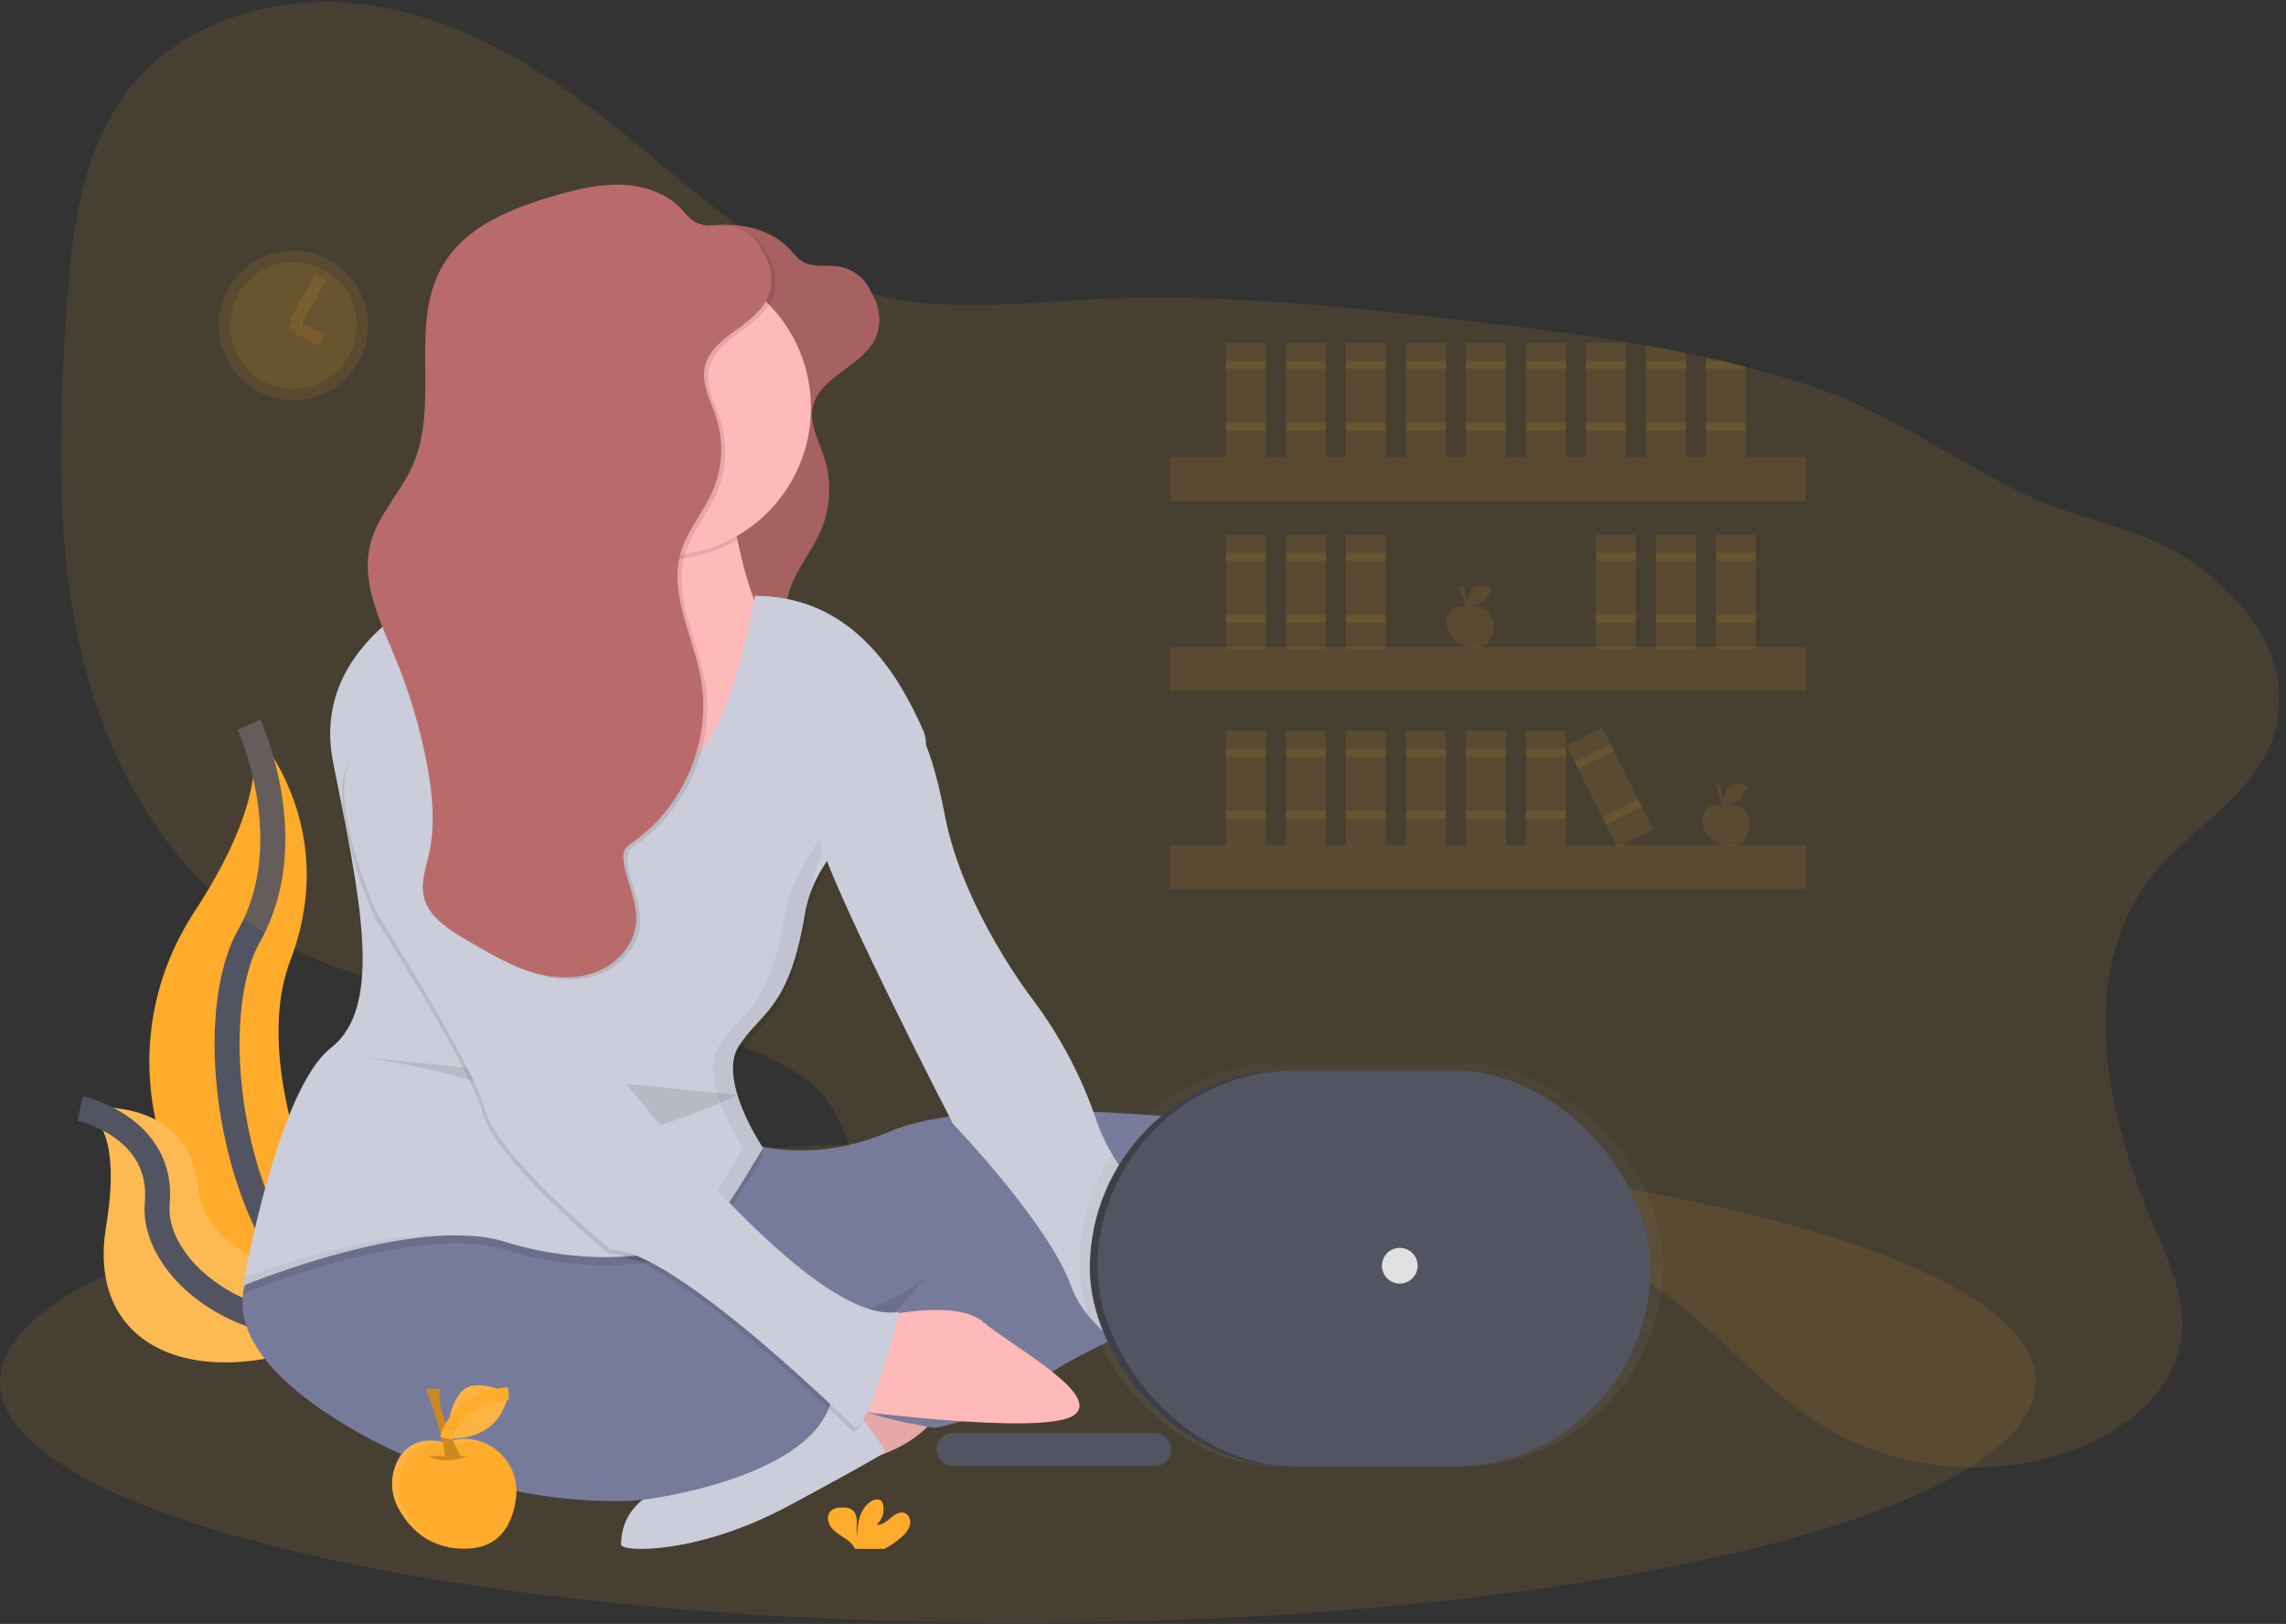 <svg width="183" height="130" viewBox="0 0 183 130" fill="none" xmlns="http://www.w3.org/2000/svg">
<rect x="0" y="0" width="183" height="130" fill="#333333" stroke="none"/>
<ellipse opacity="0.1" cx="81.49" cy="110.617" rx="81.49" ry="19.292" fill="#FFAB2B"/>
<path d="M19.937 58.023C19.937 58.023 27.527 65.613 23.243 76.881C18.959 88.149 30.588 106.874 30.588 106.874C30.588 106.874 30.463 106.856 30.233 106.815C14.644 104.059 6.897 86.231 15.566 72.984C18.789 68.059 21.427 62.283 19.937 58.023Z" fill="#FFAB2B"/>
<path d="M19.937 58.023C19.937 58.023 24.221 67.326 19.937 74.916C15.653 82.507 19.202 103.809 30.588 106.871" stroke="#535461" stroke-width="2"/>
<path d="M6.418 88.728C6.418 88.728 15.08 87.348 15.864 95.111C16.649 102.875 32.514 103.949 32.514 103.949C32.514 103.949 32.41 104.019 32.217 104.147C19.127 112.743 6.604 109.619 8.492 98.201C9.193 93.955 9.137 89.689 6.418 88.728Z" fill="#FFAB2B"/>
<path opacity="0.2" d="M6.418 88.728C6.418 88.728 15.08 87.348 15.864 95.111C16.649 102.875 32.514 103.949 32.514 103.949C32.514 103.949 32.41 104.019 32.217 104.147C19.127 112.743 6.604 109.619 8.492 98.201C9.193 93.955 9.137 89.689 6.418 88.728Z" fill="#F5F5F5"/>
<path d="M6.418 88.728C6.418 88.728 13.143 90.204 12.589 96.317C12.035 102.429 22.572 109.765 32.523 103.949" stroke="#535461" stroke-width="2"/>
<path opacity="0.1" d="M182.261 57.93C181.148 63.383 175.436 66.118 172.236 70.186C166.205 77.853 168.553 89.052 172.38 98.02C173.66 101.024 175.114 104.202 174.571 107.421C173.91 111.36 170.396 114.238 166.706 115.766C159.982 118.547 151.929 117.884 145.747 114.038C140.406 110.716 136.58 105.311 131.148 102.14C122.056 96.832 110.484 98.837 100.611 102.493C93.627 105.079 85.99 108.444 79.05 105.74C74.167 103.838 70.791 99.208 68.951 94.301C68.064 91.932 67.419 89.367 65.724 87.489C64.715 86.368 63.399 85.579 62.053 84.912C49.744 78.808 34.195 82.078 22.247 75.305C14.175 70.735 9.006 62.113 6.718 53.122C4.43 44.131 4.696 34.711 5.277 25.445C5.69 18.864 6.431 11.836 10.635 6.761C15.083 1.393 22.708 -0.607 29.615 0.416C36.522 1.439 42.767 5.077 48.27 9.363C55.154 14.721 61.523 21.391 69.965 23.562C75.714 25.039 81.761 24.231 87.691 23.951C97.604 23.483 107.521 24.524 117.378 25.664C122.181 26.219 127 26.802 131.761 27.647C132.828 27.836 133.896 28.04 134.963 28.257C135.497 28.364 136.03 28.478 136.564 28.6C136.98 28.691 137.395 28.787 137.81 28.885C138.464 29.039 139.116 29.199 139.766 29.365C141.633 29.846 143.482 30.398 145.312 31.022C151.674 33.195 156.775 37.138 162.783 39.893C166.699 41.69 170.969 42.186 174.677 44.472C179.245 47.293 183.431 52.195 182.261 57.93Z" fill="#FFAB2B"/>
<path d="M97.042 103.26C97.042 103.26 103.622 102.738 105.516 105.002C107.41 107.266 114.171 112.456 111.381 113.612C108.59 114.768 93.61 110.153 93.61 110.153L97.042 103.26Z" fill="#FFB9B9"/>
<path d="M69.99 24.458C69.875 22.903 68.725 21.621 67.192 21.338C66.19 21.178 65.07 21.461 64.209 20.922C63.82 20.677 63.542 20.294 63.228 19.961C61.998 18.647 60.152 18.04 58.353 17.987C56.553 17.934 54.779 18.37 53.05 18.868C49.599 19.862 45.952 21.32 44.115 24.407C41.323 29.106 43.899 35.439 41.691 40.439C40.731 42.623 38.899 44.407 38.304 46.718C37.503 49.807 39.082 52.94 40.297 55.889C41.387 58.534 42.215 61.279 42.769 64.086C43.257 66.564 43.529 69.14 42.978 71.611C42.737 72.691 42.338 73.791 42.553 74.876C42.873 76.519 44.461 77.555 45.905 78.399L46.281 78.62C48.363 79.836 50.503 81.079 52.887 81.38C54.368 81.565 55.929 81.361 57.21 80.603C58.49 79.846 59.465 78.495 59.574 77.007C59.696 75.325 58.759 73.749 58.558 72.073C58.511 71.821 58.531 71.56 58.614 71.317C58.747 70.997 59.056 70.791 59.341 70.592C63.446 67.73 65.647 62.373 64.739 57.451C64.121 54.099 62.2 50.766 63.13 47.485C63.644 45.673 64.968 44.205 65.711 42.474C66.496 40.626 66.593 38.557 65.986 36.643C65.562 35.321 64.793 34 65.058 32.641C65.524 30.227 68.74 29.456 69.955 27.318C70.856 25.726 70.323 23.475 68.802 22.463" fill="#B96B6B"/>
<path opacity="0.1" d="M69.99 24.458C69.875 22.903 68.725 21.621 67.192 21.338C66.19 21.178 65.07 21.461 64.209 20.922C63.82 20.677 63.542 20.294 63.228 19.961C61.998 18.647 60.152 18.04 58.353 17.987C56.553 17.934 54.779 18.37 53.05 18.868C49.599 19.862 45.952 21.32 44.115 24.407C41.323 29.106 43.899 35.439 41.691 40.439C40.731 42.623 38.899 44.407 38.304 46.718C37.503 49.807 39.082 52.94 40.297 55.889C41.387 58.534 42.215 61.279 42.769 64.086C43.257 66.564 43.529 69.14 42.978 71.611C42.737 72.691 42.338 73.791 42.553 74.876C42.873 76.519 44.461 77.555 45.905 78.399L46.281 78.62C48.363 79.836 50.503 81.079 52.887 81.38C54.368 81.565 55.929 81.361 57.21 80.603C58.49 79.846 59.465 78.495 59.574 77.007C59.696 75.325 58.759 73.749 58.558 72.073C58.511 71.821 58.531 71.56 58.614 71.317C58.747 70.997 59.056 70.791 59.341 70.592C63.446 67.73 65.647 62.373 64.739 57.451C64.121 54.099 62.2 50.766 63.13 47.485C63.644 45.673 64.968 44.205 65.711 42.474C66.496 40.626 66.593 38.557 65.986 36.643C65.562 35.321 64.793 34 65.058 32.641C65.524 30.227 68.74 29.456 69.955 27.318C70.856 25.726 70.323 23.475 68.802 22.463" fill="black"/>
<path d="M76.607 108.376H42.186V89.964L61.398 97.329L76.607 89.964V108.376Z" fill="#777B9B"/>
<path opacity="0.1" d="M76.607 108.376H42.186V89.964L61.398 97.329L76.607 89.964V108.376Z" fill="black"/>
<path d="M72.445 110.145C72.445 110.145 66.201 111.637 65.56 114.371C64.92 117.106 69.243 116.858 69.243 116.858C69.243 116.858 75.326 115.614 76.127 110.641C76.927 105.668 72.445 110.145 72.445 110.145Z" fill="#FFB9B9"/>
<path opacity="0.1" d="M72.445 110.145C72.445 110.145 66.201 111.637 65.56 114.371C64.92 117.106 69.243 116.858 69.243 116.858C69.243 116.858 75.326 115.614 76.127 110.641C76.927 105.668 72.445 110.145 72.445 110.145Z" fill="black"/>
<path d="M55.678 118.479C55.678 118.479 49.791 118.862 49.711 123.638C49.7 124.278 55.843 124.464 63.135 120.543C70.427 116.622 70.924 116.209 70.924 116.209C70.924 116.209 68.106 111.669 66.121 111.051C64.136 110.433 55.678 118.479 55.678 118.479Z" fill="#CBCDDA"/>
<path d="M21.213 100.209C21.213 100.209 14.489 105.812 26.977 113.657C39.464 121.502 51.472 120.061 51.472 120.061C51.472 120.061 64.497 118.519 66.47 112.405C68.442 106.291 56.755 101.169 56.755 101.169C56.755 101.169 43.947 101.169 38.184 97.487C32.42 93.805 21.213 100.209 21.213 100.209Z" fill="#777B9B"/>
<path d="M57.556 90.603C57.556 90.603 63.319 93.965 71.164 90.603C77.2 88.016 90.44 89.031 96.224 89.642C98.936 89.926 101.259 91.794 102 94.418C102.606 96.559 102.161 99.189 98.539 101.655C90.534 107.098 84.931 108.699 82.85 110.94C80.768 113.182 74.844 114.302 74.844 114.302C74.844 114.302 67.32 113.182 67.32 111.581C67.32 109.98 74.204 102.135 74.204 102.135C74.204 102.135 64.118 111.421 53.712 98.933C43.305 86.445 57.556 90.603 57.556 90.603Z" fill="#777B9B"/>
<path d="M54.674 68.029L34.341 54.1C34.341 54.1 44.094 47.487 44.932 41.576C45.122 40.424 44.886 39.242 44.267 38.251C40.265 31.847 58.356 38.251 58.356 38.251C58.473 39.918 58.7 41.576 59.036 43.214C59.822 47.112 61.481 52.304 64.92 54.901C70.844 59.384 54.674 68.029 54.674 68.029Z" fill="#FFB9B9"/>
<path opacity="0.1" d="M59.036 43.207C54.493 45.85 48.752 45.186 44.932 41.576C45.122 40.424 44.886 39.242 44.267 38.251C40.265 31.847 58.356 38.251 58.356 38.251C58.473 39.916 58.7 41.572 59.036 43.207Z" fill="black"/>
<circle cx="53.073" cy="32.649" r="11.847" fill="#FFB9B9"/>
<path opacity="0.1" d="M60.437 48.337C60.437 48.337 58.036 62.426 54.033 61.625C50.031 60.825 37.543 46.736 37.543 46.736C37.543 46.736 24.575 51.059 26.656 61.625C28.738 72.192 30.819 81.157 26.496 84.519C22.174 87.881 19.452 103.571 19.452 103.571C19.452 103.571 33.22 97.807 40.425 100.049C47.629 102.29 54.994 101.169 56.755 99.088C58.516 97.007 61.078 92.524 61.078 92.524C61.078 92.524 57.395 87.081 59.156 84.359C60.917 81.638 63.159 81.477 64.44 73.793C65.72 66.108 75.807 63.386 73.885 59.064C71.964 54.741 68.282 48.337 60.437 48.337Z" fill="black"/>
<path d="M60.437 47.697C60.437 47.697 58.036 61.785 54.033 60.985C50.031 60.184 37.543 46.096 37.543 46.096C37.543 46.096 24.575 50.418 26.656 60.985C28.738 71.551 30.819 80.517 26.496 83.879C22.174 87.241 19.452 102.931 19.452 102.931C19.452 102.931 33.22 97.167 40.425 99.408C47.629 101.65 54.994 100.529 56.755 98.448C58.516 96.367 61.078 91.884 61.078 91.884C61.078 91.884 57.395 86.44 59.156 83.719C60.917 80.997 63.159 80.837 64.44 73.152C65.72 65.468 75.807 62.746 73.885 58.423C71.964 54.1 68.282 47.697 60.437 47.697Z" fill="#CBCDDA"/>
<path d="M70.043 105.492C70.043 105.492 76.447 103.891 78.689 105.812C80.93 107.733 88.454 111.736 85.893 113.337C83.331 114.938 67.802 112.857 67.802 112.857L70.043 105.492Z" fill="#FFB9B9"/>
<g opacity="0.05">
<path d="M52.432 60.985C52.806 61.055 53.194 60.999 53.532 60.825C49.085 59.108 37.543 46.096 37.543 46.096C37.543 46.096 37.088 46.248 36.362 46.563C38.568 49.014 48.867 60.272 52.432 60.985Z" fill="black"/>
<path d="M72.284 58.423C76.7 56.724 64.119 65.468 62.839 73.152C61.558 80.837 59.316 80.997 57.555 83.719C55.794 86.44 59.477 91.884 59.477 91.884C59.477 91.884 56.915 96.367 55.154 98.448C54.145 99.641 51.297 100.515 47.695 100.625C52.04 100.763 55.6 99.81 56.755 98.448C58.516 96.367 61.078 91.884 61.078 91.884C61.078 91.884 57.395 86.44 59.156 83.719C60.917 80.997 63.159 80.837 64.439 73.152C65.72 65.468 71.244 58.823 72.284 58.423Z" fill="black"/>
<path d="M19.575 102.263C19.494 102.69 19.452 102.932 19.452 102.932C19.452 102.932 28.405 99.184 35.651 98.909C30.058 98.677 22.832 101.056 19.575 102.263Z" fill="black"/>
</g>
<path d="M72.765 57.623C72.765 57.623 74.206 57.783 75.647 65.307C77.088 72.832 82.691 80.037 82.691 80.037C84.906 82.999 86.635 86.296 87.814 89.802C89.735 95.566 98.301 103.171 101.342 103.491C101.342 103.491 95.499 109.334 96.139 110.935C96.78 112.536 95.499 110.935 95.499 110.935C95.499 110.935 87.494 107.894 85.733 102.931C83.972 97.968 76.287 89.963 76.287 89.963C76.287 89.963 66.041 70.11 65.56 66.908C65.08 63.706 72.765 57.623 72.765 57.623Z" fill="#CBCDDA"/>
<path opacity="0.1" d="M28.658 84.599C28.658 84.599 40.985 86.04 43.707 89.882C46.429 93.725 59.036 87.651 59.036 87.651" fill="black"/>
<path opacity="0.1" d="M40.745 62.746C40.745 62.746 46.028 82.118 47.949 84.519C49.871 86.921 64.76 106.613 71.804 105.332C71.804 105.332 69.723 114.298 68.282 114.618C68.282 114.618 53.713 100.209 48.75 100.369C48.75 100.369 39.624 92.844 38.664 89.162C37.703 85.48 30.018 73.472 30.018 73.472C30.018 73.472 26.176 64.987 27.777 61.305C29.378 57.623 37.863 59.224 40.745 62.746Z" fill="black"/>
<path d="M40.905 62.426C40.905 62.426 46.188 81.798 48.109 84.199C50.031 86.6 64.92 106.293 71.964 105.012C71.964 105.012 69.883 113.977 68.442 114.298C68.442 114.298 53.873 99.889 48.91 100.049C48.91 100.049 39.784 92.524 38.824 88.842C37.863 85.16 30.178 73.152 30.178 73.152C30.178 73.152 26.336 64.667 27.937 60.985C29.538 57.303 38.023 58.904 40.905 62.426Z" fill="#CBCDDA"/>
<path opacity="0.1" d="M61.665 21.416C61.55 19.861 60.4 18.579 58.867 18.296C57.864 18.136 56.745 18.419 55.884 17.88C55.495 17.635 55.216 17.252 54.903 16.919C53.673 15.605 51.827 14.998 50.028 14.945C48.228 14.892 46.454 15.328 44.725 15.826C41.273 16.82 37.626 18.279 35.79 21.365C32.998 26.064 35.574 32.398 33.366 37.397C32.406 39.581 30.574 41.365 29.978 43.676C29.178 46.765 30.756 49.898 31.972 52.847C33.062 55.492 33.89 58.237 34.444 61.044C34.932 63.522 35.204 66.098 34.653 68.569C34.412 69.649 34.013 70.749 34.227 71.835C34.548 73.477 36.136 74.513 37.58 75.357L37.956 75.578C40.037 76.794 42.178 78.037 44.562 78.338C46.043 78.523 47.604 78.319 48.885 77.561C50.165 76.804 51.14 75.453 51.249 73.966C51.371 72.283 50.434 70.707 50.233 69.031C50.186 68.779 50.206 68.519 50.288 68.276C50.421 67.955 50.73 67.749 51.015 67.55C55.12 64.688 57.322 59.331 56.414 54.41C55.796 51.057 53.875 47.724 54.805 44.443C55.319 42.631 56.643 41.163 57.386 39.432C58.171 37.584 58.268 35.516 57.661 33.602C57.237 32.279 56.468 30.958 56.733 29.599C57.198 27.185 60.415 26.415 61.63 24.276C62.531 22.684 61.998 20.433 60.477 19.422" fill="black"/>
<path d="M61.345 21.256C61.23 19.701 60.08 18.419 58.547 18.136C57.544 17.976 56.425 18.259 55.564 17.72C55.175 17.475 54.896 17.092 54.583 16.759C53.353 15.445 51.507 14.838 49.708 14.785C47.908 14.732 46.134 15.168 44.405 15.666C40.953 16.66 37.306 18.118 35.47 21.205C32.678 25.904 35.254 32.237 33.046 37.237C32.086 39.421 30.254 41.205 29.658 43.516C28.858 46.605 30.436 49.738 31.652 52.687C32.742 55.332 33.57 58.077 34.123 60.884C34.612 63.362 34.884 65.938 34.333 68.409C34.092 69.489 33.693 70.589 33.907 71.674C34.228 73.317 35.816 74.353 37.26 75.197L37.636 75.418C39.717 76.634 41.858 77.877 44.242 78.178C45.723 78.363 47.284 78.159 48.564 77.401C49.845 76.644 50.82 75.293 50.929 73.805C51.051 72.123 50.114 70.547 49.912 68.871C49.866 68.619 49.885 68.359 49.968 68.115C50.101 67.795 50.41 67.589 50.695 67.39C54.8 64.528 57.002 59.171 56.094 54.249C55.476 50.897 53.555 47.564 54.485 44.283C54.999 42.471 56.323 41.003 57.066 39.272C57.85 37.424 57.948 35.355 57.341 33.441C56.917 32.119 56.148 30.798 56.412 29.439C56.878 27.025 60.095 26.255 61.31 24.116C62.211 22.524 61.678 20.273 60.157 19.262" fill="#B96B6B"/>
<path d="M72.236 122.989C72.53 122.75 72.744 122.427 72.85 122.064C72.93 121.696 72.773 121.255 72.421 121.121C72.027 120.97 71.606 121.243 71.287 121.52C70.968 121.797 70.602 122.11 70.184 122.051C70.621 121.655 70.818 121.059 70.703 120.481C70.685 120.363 70.635 120.252 70.558 120.16C70.339 119.927 69.944 120.027 69.681 120.212C68.849 120.798 68.617 121.928 68.612 122.946C68.528 122.579 68.599 122.197 68.596 121.825C68.593 121.454 68.49 121.025 68.173 120.83C67.977 120.724 67.756 120.672 67.533 120.677C67.158 120.663 66.742 120.701 66.486 120.975C66.165 121.315 66.25 121.886 66.527 122.256C66.804 122.626 67.224 122.864 67.611 123.124C67.922 123.308 68.186 123.561 68.386 123.862C68.409 123.904 68.429 123.948 68.444 123.993H70.786C71.312 123.726 71.8 123.388 72.236 122.989Z" fill="#FFAB2B"/>
<rect opacity="0.1" x="93.658" y="36.571" width="50.911" height="3.522" fill="#FFAB2B"/>
<rect opacity="0.1" x="93.658" y="51.781" width="50.911" height="3.522" fill="#FFAB2B"/>
<rect opacity="0.1" x="93.658" y="67.63" width="50.911" height="3.522" fill="#FFAB2B"/>
<rect opacity="0.1" x="98.14" y="27.446" width="3.202" height="9.126" fill="#FFAB2B"/>
<rect opacity="0.1" x="98.14" y="28.887" width="3.202" height="0.64" fill="#FFAB2B"/>
<rect opacity="0.1" x="98.14" y="33.85" width="3.202" height="0.64" fill="#FFAB2B"/>
<rect opacity="0.1" x="102.943" y="27.446" width="3.202" height="9.126" fill="#FFAB2B"/>
<rect opacity="0.1" x="102.943" y="28.887" width="3.202" height="0.64" fill="#FFAB2B"/>
<rect opacity="0.1" x="102.943" y="33.85" width="3.202" height="0.64" fill="#FFAB2B"/>
<rect opacity="0.1" x="107.746" y="27.446" width="3.202" height="9.126" fill="#FFAB2B"/>
<rect opacity="0.1" x="107.746" y="28.887" width="3.202" height="0.64" fill="#FFAB2B"/>
<rect opacity="0.1" x="107.746" y="33.85" width="3.202" height="0.64" fill="#FFAB2B"/>
<rect opacity="0.1" x="112.549" y="27.446" width="3.202" height="9.126" fill="#FFAB2B"/>
<rect opacity="0.1" x="112.549" y="28.887" width="3.202" height="0.64" fill="#FFAB2B"/>
<rect opacity="0.1" x="112.549" y="33.85" width="3.202" height="0.64" fill="#FFAB2B"/>
<rect opacity="0.1" x="117.352" y="27.446" width="3.202" height="9.126" fill="#FFAB2B"/>
<rect opacity="0.1" x="117.352" y="28.887" width="3.202" height="0.64" fill="#FFAB2B"/>
<rect opacity="0.1" x="117.352" y="33.85" width="3.202" height="0.64" fill="#FFAB2B"/>
<rect opacity="0.1" x="122.155" y="27.446" width="3.202" height="9.126" fill="#FFAB2B"/>
<rect opacity="0.1" x="122.155" y="28.887" width="3.202" height="0.64" fill="#FFAB2B"/>
<rect opacity="0.1" x="122.155" y="33.85" width="3.202" height="0.64" fill="#FFAB2B"/>
<rect opacity="0.1" x="126.958" y="27.446" width="3.202" height="9.126" fill="#FFAB2B"/>
<rect opacity="0.1" x="126.958" y="28.887" width="3.202" height="0.64" fill="#FFAB2B"/>
<rect opacity="0.1" x="126.958" y="33.85" width="3.202" height="0.64" fill="#FFAB2B"/>
<path opacity="0.1" d="M125.403 59.699L128.265 58.264L132.355 66.422L129.493 67.857L125.403 59.699Z" fill="#FFAB2B"/>
<path opacity="0.1" d="M126.05 60.987L128.912 59.552L129.199 60.124L126.337 61.559L126.05 60.987Z" fill="#FFAB2B"/>
<path opacity="0.1" d="M128.273 65.424L131.135 63.989L131.422 64.561L128.56 65.996L128.273 65.424Z" fill="#FFAB2B"/>
<rect opacity="0.1" x="98.14" y="42.815" width="3.202" height="9.126" fill="#FFAB2B"/>
<rect opacity="0.1" x="98.14" y="44.256" width="3.202" height="0.64" fill="#FFAB2B"/>
<rect opacity="0.1" x="98.14" y="49.219" width="3.202" height="0.64" fill="#FFAB2B"/>
<rect opacity="0.1" x="102.943" y="42.815" width="3.202" height="9.126" fill="#FFAB2B"/>
<rect opacity="0.1" x="102.943" y="44.256" width="3.202" height="0.64" fill="#FFAB2B"/>
<rect opacity="0.1" x="102.943" y="49.219" width="3.202" height="0.64" fill="#FFAB2B"/>
<rect opacity="0.1" x="107.746" y="42.815" width="3.202" height="9.126" fill="#FFAB2B"/>
<rect opacity="0.1" x="107.746" y="44.256" width="3.202" height="0.64" fill="#FFAB2B"/>
<rect opacity="0.1" x="107.746" y="49.219" width="3.202" height="0.64" fill="#FFAB2B"/>
<rect opacity="0.1" x="127.759" y="42.815" width="3.202" height="9.126" fill="#FFAB2B"/>
<rect opacity="0.1" x="127.759" y="44.256" width="3.202" height="0.64" fill="#FFAB2B"/>
<rect opacity="0.1" x="127.759" y="49.219" width="3.202" height="0.64" fill="#FFAB2B"/>
<rect opacity="0.1" x="132.562" y="42.815" width="3.202" height="9.126" fill="#FFAB2B"/>
<rect opacity="0.1" x="132.562" y="44.256" width="3.202" height="0.64" fill="#FFAB2B"/>
<rect opacity="0.1" x="132.562" y="49.219" width="3.202" height="0.64" fill="#FFAB2B"/>
<rect opacity="0.1" x="137.365" y="42.815" width="3.202" height="9.126" fill="#FFAB2B"/>
<rect opacity="0.1" x="137.365" y="44.256" width="3.202" height="0.64" fill="#FFAB2B"/>
<rect opacity="0.1" x="137.365" y="49.219" width="3.202" height="0.64" fill="#FFAB2B"/>
<rect opacity="0.1" x="98.14" y="58.505" width="3.202" height="9.126" fill="#FFAB2B"/>
<rect opacity="0.1" x="98.14" y="59.946" width="3.202" height="0.64" fill="#FFAB2B"/>
<rect opacity="0.1" x="98.14" y="64.909" width="3.202" height="0.64" fill="#FFAB2B"/>
<rect opacity="0.1" x="102.943" y="58.505" width="3.202" height="9.126" fill="#FFAB2B"/>
<rect opacity="0.1" x="102.943" y="59.946" width="3.202" height="0.64" fill="#FFAB2B"/>
<rect opacity="0.1" x="102.943" y="64.909" width="3.202" height="0.64" fill="#FFAB2B"/>
<rect opacity="0.1" x="107.746" y="58.505" width="3.202" height="9.126" fill="#FFAB2B"/>
<rect opacity="0.1" x="107.746" y="59.946" width="3.202" height="0.64" fill="#FFAB2B"/>
<rect opacity="0.1" x="107.746" y="64.909" width="3.202" height="0.64" fill="#FFAB2B"/>
<rect opacity="0.1" x="112.549" y="58.505" width="3.202" height="9.126" fill="#FFAB2B"/>
<rect opacity="0.1" x="112.549" y="59.946" width="3.202" height="0.64" fill="#FFAB2B"/>
<rect opacity="0.1" x="112.549" y="64.909" width="3.202" height="0.64" fill="#FFAB2B"/>
<rect opacity="0.1" x="117.352" y="58.505" width="3.202" height="9.126" fill="#FFAB2B"/>
<rect opacity="0.1" x="117.352" y="59.946" width="3.202" height="0.64" fill="#FFAB2B"/>
<rect opacity="0.1" x="117.352" y="64.909" width="3.202" height="0.64" fill="#FFAB2B"/>
<rect opacity="0.1" x="122.155" y="58.505" width="3.202" height="9.126" fill="#FFAB2B"/>
<rect opacity="0.1" x="122.155" y="59.946" width="3.202" height="0.64" fill="#FFAB2B"/>
<rect opacity="0.1" x="122.155" y="64.909" width="3.202" height="0.64" fill="#FFAB2B"/>
<path opacity="0.1" d="M134.963 28.257V36.57H131.761V27.647C132.833 27.836 133.9 28.04 134.963 28.257Z" fill="#FFAB2B"/>
<rect opacity="0.1" x="131.761" y="28.887" width="3.202" height="0.64" fill="#FFAB2B"/>
<rect opacity="0.1" x="131.761" y="33.85" width="3.202" height="0.64" fill="#FFAB2B"/>
<path opacity="0.1" d="M139.766 29.369V36.573H136.564V28.6C136.98 28.691 137.395 28.787 137.81 28.885C138.465 29.039 139.117 29.2 139.766 29.369Z" fill="#FFAB2B"/>
<path opacity="0.1" d="M139.766 29.369V29.529H136.564V28.888H137.81C138.465 29.04 139.117 29.2 139.766 29.369Z" fill="#FFAB2B"/>
<rect opacity="0.1" x="136.564" y="33.85" width="3.202" height="0.64" fill="#FFAB2B"/>
<circle opacity="0.1" cx="23.486" cy="26.056" r="5.976" fill="#FFAB2B"/>
<circle opacity="0.1" cx="23.486" cy="26.056" r="5.072" fill="#FFAB2B"/>
<circle opacity="0.1" cx="23.486" cy="26.056" r="0.362" fill="#FFAB2B"/>
<path opacity="0.1" d="M25.661 22.254L23.666 25.744" stroke="#FFAB2B"/>
<path opacity="0.1" d="M25.75 27.234L23.813 26.215" stroke="#FFAB2B"/>
<rect x="74.968" y="114.707" width="18.8" height="2.656" rx="1.328" fill="#535461"/>
<g opacity="0.7">
<rect x="86.41" y="85.091" width="46.725" height="32.308" rx="16.154" fill="url(#paint0_linear_213_6560)"/>
</g>
<rect x="87.244" y="85.686" width="44.262" height="31.711" rx="15.855" fill="#3E3F49"/>
<rect x="87.857" y="85.686" width="44.262" height="31.711" rx="15.855" fill="#535461"/>
<circle cx="112.056" cy="101.323" r="1.43" fill="#E0E0E0"/>
<path d="M35.632 115.484C35.632 115.484 33.089 114.623 31.866 116.862C31.21 118.097 31.231 119.58 31.92 120.796C32.721 122.248 34.38 124.134 37.524 123.966C40.185 123.823 41.07 121.793 41.31 119.904C41.497 118.464 40.922 117.03 39.791 116.118C38.66 115.207 37.137 114.949 35.769 115.437L35.632 115.484Z" fill="#FFAB2B"/>
<path opacity="0.1" d="M32.458 120.998C31.768 119.782 31.748 118.298 32.404 117.064C33.627 114.823 36.169 115.686 36.169 115.686L36.299 115.639C37.269 115.288 38.334 115.312 39.286 115.706C38.222 115.073 36.929 114.949 35.764 115.37L35.635 115.417C35.635 115.417 33.092 114.555 31.869 116.795C31.213 118.029 31.234 119.513 31.924 120.729C32.453 121.689 33.352 122.828 34.805 123.45C33.813 122.863 33.002 122.015 32.458 120.998Z" fill="white"/>
<path opacity="0.2" d="M34.319 116.561C34.319 116.561 35.262 117.303 37.549 116.561H34.319Z" fill="black"/>
<path d="M34.117 111.176C34.117 111.176 35.732 115.551 35.598 116.696L36.879 116.561C36.879 116.561 34.724 112.719 35.263 111.176H34.117Z" fill="#FFAB2B"/>
<path opacity="0.2" d="M34.117 111.176C34.117 111.176 35.732 115.551 35.598 116.696L36.879 116.561C36.879 116.561 34.724 112.719 35.263 111.176H34.117Z" fill="black"/>
<path d="M40.711 111.542C40.711 111.542 38.169 110.242 37.029 111.317C35.889 112.391 35.716 115.136 35.716 115.136C35.716 115.136 39.864 115.706 40.711 111.542Z" fill="#FFAB2B"/>
<path opacity="0.1" d="M40.711 111.542C40.711 111.542 38.169 110.242 37.029 111.317C35.889 112.391 35.716 115.136 35.716 115.136C35.716 115.136 39.864 115.706 40.711 111.542Z" fill="white"/>
<path d="M35.718 115.136C35.718 115.136 36.386 111.949 40.712 111.542" stroke="#FFAB2B"/>
<g opacity="0.1">
<path d="M117.415 48.622C117.415 48.622 116.444 48.292 115.974 49.149C115.724 49.62 115.731 50.186 115.995 50.65C116.302 51.204 116.934 51.931 118.132 51.861C119.148 51.806 119.486 51.031 119.573 50.309C119.64 49.76 119.419 49.215 118.989 48.868C118.558 48.521 117.979 48.42 117.456 48.603L117.415 48.622Z" fill="#FFAB2B"/>
<path opacity="0.1" d="M116.206 50.729C115.943 50.265 115.935 49.698 116.185 49.227C116.652 48.372 117.626 48.7 117.626 48.7L117.676 48.683C118.046 48.549 118.453 48.558 118.817 48.708C118.41 48.466 117.916 48.419 117.471 48.58L117.421 48.598C117.421 48.598 116.451 48.268 115.98 49.125C115.73 49.596 115.738 50.162 116.001 50.626C116.241 51.085 116.628 51.451 117.099 51.665C116.721 51.441 116.412 51.117 116.206 50.729Z" fill="#FFAB2B"/>
<path opacity="0.2" d="M116.914 49.033C116.914 49.033 117.274 49.317 118.148 49.033H116.914Z" fill="#FFAB2B"/>
<path d="M116.835 46.976C116.835 46.976 117.451 48.648 117.4 49.085L117.888 49.033C117.888 49.033 117.066 47.569 117.272 46.976H116.835Z" fill="#FFAB2B"/>
<path opacity="0.2" d="M116.835 46.976C116.835 46.976 117.451 48.648 117.4 49.085L117.888 49.033C117.888 49.033 117.066 47.569 117.272 46.976H116.835Z" fill="#FFAB2B"/>
<path d="M119.355 47.117C119.355 47.117 118.383 46.621 117.949 47.031C117.515 47.44 117.448 48.489 117.448 48.489C117.448 48.489 119.032 48.704 119.355 47.117Z" fill="#FFAB2B"/>
<path opacity="0.1" d="M119.355 47.117C119.355 47.117 118.383 46.621 117.949 47.031C117.515 47.44 117.448 48.489 117.448 48.489C117.448 48.489 119.032 48.704 119.355 47.117Z" fill="#FFAB2B"/>
<path d="M117.447 48.489C117.447 48.489 117.701 47.272 119.353 47.115L117.447 48.489Z" fill="#FFAB2B"/>
</g>
<g opacity="0.1">
<path d="M137.907 64.472C137.907 64.472 136.937 64.142 136.466 64.998C136.216 65.47 136.224 66.036 136.487 66.5C136.795 67.054 137.427 67.781 138.625 67.71C139.641 67.656 139.979 66.881 140.065 66.159C140.133 65.61 139.912 65.065 139.481 64.718C139.051 64.371 138.471 64.27 137.949 64.453L137.907 64.472Z" fill="#FFAB2B"/>
<path opacity="0.1" d="M136.698 66.579C136.435 66.115 136.428 65.548 136.678 65.077C137.145 64.222 138.119 64.55 138.119 64.55L138.168 64.532C138.539 64.398 138.946 64.408 139.31 64.558C138.903 64.316 138.409 64.269 137.963 64.43L137.914 64.448C137.914 64.448 136.943 64.118 136.473 64.974C136.223 65.446 136.23 66.012 136.494 66.476C136.734 66.935 137.121 67.3 137.592 67.515C137.214 67.291 136.905 66.967 136.698 66.579Z" fill="#FFAB2B"/>
<path opacity="0.2" d="M137.406 64.883C137.406 64.883 137.766 65.166 138.641 64.883H137.406Z" fill="#FFAB2B"/>
<path d="M137.328 62.826C137.328 62.826 137.944 64.497 137.893 64.934L138.381 64.883C138.381 64.883 137.558 63.418 137.765 62.826H137.328Z" fill="#FFAB2B"/>
<path opacity="0.2" d="M137.328 62.826C137.328 62.826 137.944 64.497 137.893 64.934L138.381 64.883C138.381 64.883 137.558 63.418 137.765 62.826H137.328Z" fill="#FFAB2B"/>
<path d="M139.848 62.967C139.848 62.967 138.876 62.471 138.442 62.88C138.008 63.29 137.941 64.339 137.941 64.339C137.941 64.339 139.524 64.553 139.848 62.967Z" fill="#FFAB2B"/>
<path opacity="0.1" d="M139.848 62.967C139.848 62.967 138.876 62.471 138.442 62.88C138.008 63.29 137.941 64.339 137.941 64.339C137.941 64.339 139.524 64.553 139.848 62.967Z" fill="#FFAB2B"/>
<path d="M137.939 64.339C137.939 64.339 138.194 63.122 139.846 62.965L137.939 64.339Z" fill="#FFAB2B"/>
</g>
<defs>
<linearGradient id="paint0_linear_213_6560" x1="133.134" y1="117.397" x2="133.134" y2="85.091" gradientUnits="userSpaceOnUse">
<stop stop-color="#808080" stop-opacity="0.25"/>
<stop offset="0.54" stop-color="#808080" stop-opacity="0.12"/>
<stop offset="1" stop-color="#808080" stop-opacity="0.1"/>
</linearGradient>
</defs>
</svg>
